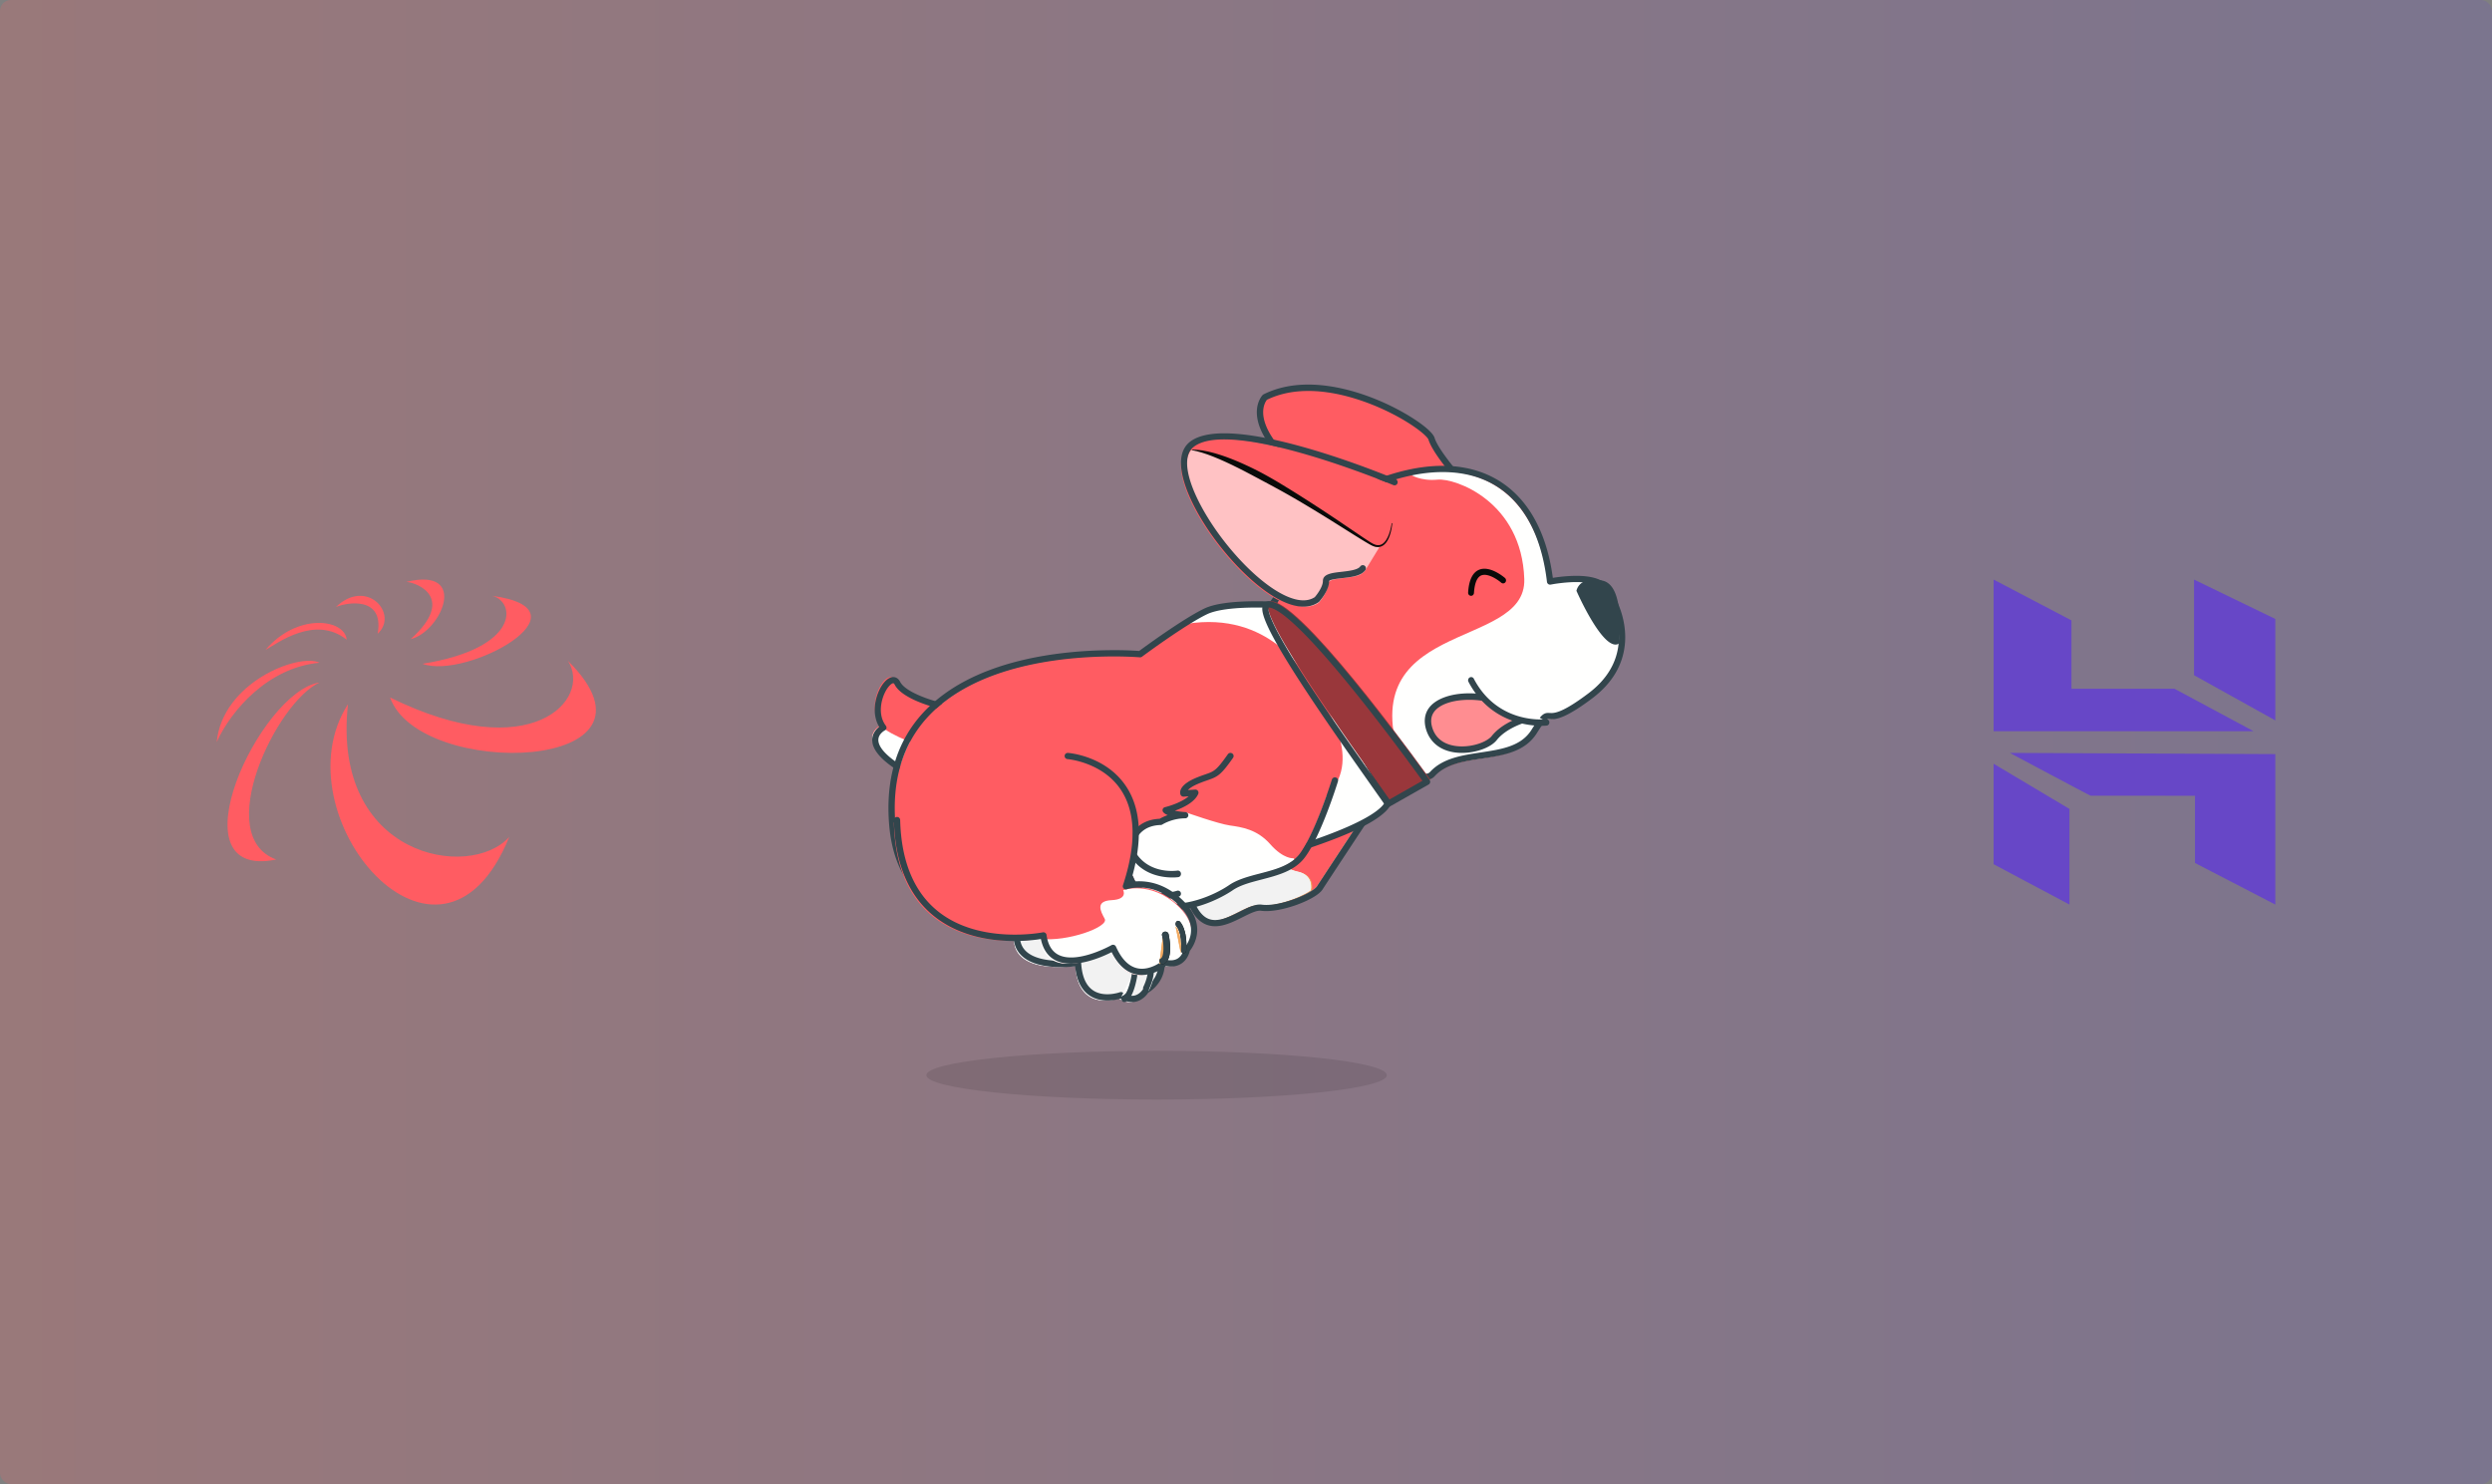 <svg xmlns="http://www.w3.org/2000/svg" width="460" height="274" viewBox="0 0 460 274">
    <rect x="0" y="0" width="460" height="274" fill="#808080" stroke="none"/>
    <defs>
        <linearGradient id="a" x1="0%" y1="38.926%" y2="38.926%">
            <stop offset="0%" stop-color="#FF5C62" stop-opacity=".202"/>
            <stop offset="100%" stop-color="#6747C7" stop-opacity=".204"/>
        </linearGradient>
    </defs>
    <g fill="none" fill-rule="evenodd">
        <rect width="460" height="274" fill="url(#a)" rx="2"/>
        <path fill="#FF5C62" fill-rule="nonzero" d="M64.237 130C61.13 158.276 86.73 162.637 94 154.515 81.201 186.025 51.135 150.38 64.237 130zM59 126c-11.022 1.585-27.403 36.683-8.002 32.683C39.07 154.38 51.074 129.548 59 126V126zm0-3.646c-3.86-1.85-17.94 3.623-19 14.646 2.65-5.858 9.538-13.798 19-14.646zm5-4.254c-5.85-4.634-12.825.685-15 1.9 5.85-6.913 14.625-5.774 15-1.9zm5.713-1.1c3.967-3.604-1.983-10.443-7.713-4.927 2.058-.883 8.962-2.059 7.713 4.927zm6.096 1c8.338-7.505 1.376-10.416-.809-10.57 11.656-2.833 6.475 9.192.81 10.57zM78 122.55c7.99 3.01 31.804-9.98 12.842-12.55 4.33 1.028 5.3 9.615-12.84 12.55H78zm-6 6.217c5.398 15.245 53.594 13.831 32.84-6.767 4.486 7.064-6.689 19.632-32.84 6.767z"/>
        <path fill="#6747C7" d="M368 135v-28l14.371 7.535v12.616l19.025.009L416 135h-48zm37-10.343V107l15 7.271V133l-15-8.343zm.174 34.665v-12.407l-19.26-.013C385.934 146.985 371 139 371 139l49 .223V167l-14.826-7.678zm-37.174.229V141l14 8.345V167l-14-7.45z"/>
        <path fill="#000" fill-opacity=".098" d="M171 198.5c0 2.485 19.028 4.5 42.5 4.5s42.5-2.015 42.5-4.5-19.028-4.5-42.5-4.5-42.5 2.015-42.5 4.5"/>
        <path fill="#F0A85F" d="M252 150s-7.746 11.745-8.831 13.447c-1.084 1.701-7.592 4.14-10.845 3.686-1.065-.15-2.513.638-4.093 1.424-3.243 1.615-7.043 3.231-9.231-3.253L252 150"/>
        <path fill="#FFFFFE" d="M232.193 167.118c-1.055-.15-2.489.641-4.053 1.432-3.212 1.623-6.973 3.247-9.14-3.27l15.466-7.28c1.682 1.485 3.576 2.61 4.936 2.878 3.195.632 2.548 3.42 2.537 3.467-2.209 1.537-7.08 3.15-9.746 2.773"/>
        <path fill="#FF5C62" d="M223.746 170c1.396 0 2.867-.645 4.247-1.325-1.38.68-2.85 1.325-4.247 1.325m9.448-2.812c3.424 0 8.98-2.18 9.975-3.74C244.254 161.744 252 150 252 150l-33 15.304 15.62-7.244c1.699 1.478 3.611 2.596 4.986 2.864 3.226.628 2.573 3.403 2.562 3.45-2.008 1.376-6.194 2.814-8.974 2.814"/>
        <path fill="#F2F2F2" d="M223.7 170c1.382 0 2.838-.648 4.204-1.331l.236-.12c1.434-.724 2.759-1.45 3.783-1.45.092 0 .182.007.27.02.266.037.555.055.86.055 2.754 0 6.898-1.446 8.886-2.829.011-.046.658-2.835-2.537-3.467-1.36-.269-3.254-1.393-4.936-2.878L219 165.28l.007.021c1.199 3.59 2.883 4.7 4.692 4.699"/>
        <path fill="#32454C" d="M224.307 171c1.729 0 3.497-.885 5.103-1.688 1.314-.658 2.555-1.278 3.348-1.168 3.511.489 10.167-2.045 11.364-3.92 1.065-1.666 8.707-13.227 8.784-13.343a.565.565 0 0 0-.169-.789.583.583 0 0 0-.8.167c-.077.116-7.724 11.684-8.794 13.358-.887 1.39-7.047 3.84-10.223 3.399-1.156-.16-2.488.507-4.033 1.28-1.91.955-4.073 2.039-5.816 1.333-1.212-.49-2.202-1.85-2.944-4.045a.58.58 0 0 0-.731-.36.568.568 0 0 0-.366.72c.865 2.558 2.043 4.108 3.602 4.74.55.221 1.11.316 1.675.316"/>
        <path fill="#FFFFFE" d="M203.41 142.049s16.482 7.718 1.387 26.414c0 0 5.378.087 8.281 6.307 2.904 6.22-1.983 8.651-1.983 8.651s-1.584 2.862-4.625.88c0 0-7.489 2.76-7.951-5.996 0 0-13.171 2.083-11.142-6.715 0 0-26.455-4.247-17.542-29.59l33.575.049"/>
        <path fill="#F2F2F2" d="M208.525 185c1.696 0 2.57-1.58 2.57-1.58s2.902-1.442 2.905-4.95c.001-1.045-.255-2.273-.921-3.7-2.904-6.22-8.282-6.307-8.282-6.307 4.74-5.87 6.366-10.657 6.367-14.464.003-8.318-7.754-11.95-7.754-11.95L169.835 142c-1.284 3.65-1.834 6.863-1.835 9.689-.006 16.79 19.377 19.9 19.377 19.9a7.682 7.682 0 0 0-.212 1.728c0 4.436 4.855 5.203 8.215 5.203 1.779 0 3.14-.215 3.14-.215.283 5.37 3.209 6.409 5.43 6.409 1.4 0 2.52-.413 2.52-.413.782.51 1.468.699 2.055.699"/>
        <path fill="#32454C" d="M208.963 185c.264 0 .523-.032.779-.095 1.223-.304 1.954-1.256 2.2-1.628.86-.514 4.876-3.315 2.086-9.292-2.247-4.81-5.89-6.124-7.693-6.482 4.812-6.226 6.665-11.918 5.508-16.927-1.498-6.49-7.475-9.354-7.729-9.473a.576.576 0 1 0-.489 1.044c.087.041 5.737 2.777 7.098 8.7 1.116 4.86-.876 10.49-5.92 16.736a.576.576 0 0 0 .44.939c.203.004 5.044.177 7.74 5.95 2.611 5.593-1.534 7.772-1.712 7.862a.585.585 0 0 0-.246.236c-.004.008-.561.973-1.57 1.219-.67.162-1.416-.021-2.221-.546a.577.577 0 0 0-.515-.058c-.028.01-2.875 1.024-4.925-.33-1.342-.888-2.09-2.614-2.223-5.134a.577.577 0 0 0-.666-.539c-.07.012-7.06 1.074-9.679-1.735-.934-1.002-1.195-2.435-.774-4.257a.577.577 0 0 0-.47-.698c-.115-.019-11.501-1.944-16.485-10.324-2.927-4.922-3.111-11.113-.547-18.4a.576.576 0 1 0-1.088-.383c-2.683 7.628-2.466 14.148.648 19.378 4.655 7.82 14.212 10.245 16.7 10.756-.323 1.948.07 3.532 1.174 4.715 2.561 2.746 8.194 2.38 10.08 2.168.247 2.579 1.153 4.4 2.7 5.418 2.148 1.414 4.818.794 5.678.536.725.429 1.435.644 2.121.644"/>
        <path fill="#FFFFFE" d="M212.643 178s1.135 1.629-.643 5"/>
        <path fill="#32454C" d="M211.563 183c.21 0 .411-.119.508-.322 1.678-3.524.58-5.339.533-5.415a.561.561 0 0 0-.777-.175.569.569 0 0 0-.18.774c.024.042.776 1.455-.592 4.326a.568.568 0 0 0 .508.812"/>
        <path fill="#FFFFFE" d="M209 180s-.617 3.688-2 4"/>
        <path fill="#32454C" d="M207.52 185a.447.447 0 0 0 .117-.016c1.614-.442 2.245-4.458 2.356-5.259.047-.34-.145-.66-.43-.716-.282-.058-.551.173-.598.513-.23 1.664-.9 4.066-1.56 4.246-.28.077-.456.412-.392.747.055.29.27.485.508.485"/>
        <path fill="#F0A85F" d="M269 88.313s-4.297-4.792-5.049-7.197c-.75-2.404-18.304-13.224-30.056-7.433 0 0-4.427 4.396 6.41 13.4C251.142 96.084 254.347 97 254.347 97L269 88.313"/>
        <path fill="#FF5C62" d="M254.347 97L269 88.313s-4.297-4.792-5.049-7.197C263.355 79.208 252.178 72 241.715 72c-2.721 0-5.394.487-7.82 1.683 0 0-.893.887-.895 2.68-.002 2.2 1.337 5.76 7.305 10.72C251.142 96.084 254.347 97 254.347 97"/>
        <path fill="#32454C" d="M254.425 98a.59.59 0 0 0 .16-1.158c-.027-.008-3.41-1.12-14.152-10.127-5.835-4.894-7.167-8.348-7.257-10.382-.064-1.461.51-2.3.687-2.523 7.108-3.465 15.92-.638 20.553 1.364 5.538 2.392 9.031 5.225 9.274 6.01.797 2.575 5.105 7.443 5.288 7.649a.582.582 0 0 0 .827.046.593.593 0 0 0 .045-.833c-.042-.049-4.32-4.882-5.042-7.214-.475-1.535-5.023-4.623-9.93-6.743-4.842-2.092-14.09-5.04-21.636-1.286a.588.588 0 0 0-.154.11c-.048.049-1.181 1.212-1.082 3.472.146 3.306 2.73 7.086 7.678 11.237 11.055 9.27 14.44 10.315 14.58 10.355a.577.577 0 0 0 .16.023"/>
        <path fill="#FF5C62" d="M173 129.708s-6.53-1.532-7.867-4.137c-1.336-2.605-5.622 4.326-2.61 8.269 0 0-4.79 2.398 2.62 7.254 7.412 4.856 7.857-11.386 7.857-11.386"/>
        <path fill="#FFFFFE" d="M165.358 141.112c-7.794-4.76-2.757-7.112-2.757-7.112 1.725 1.839 7.894 3.945 9.399 4.44-1.173 2.828-3.188 4.782-6.642 2.672"/>
        <path fill="#32454C" d="M172.849 130.678c-.167 3.503-1.244 11.182-4.66 11.182-.656 0-1.4-.27-2.214-.806-3.265-2.145-3.889-3.65-3.838-4.536.062-1.076 1.178-1.666 1.19-1.672a.568.568 0 0 0 .196-.855c-1.43-1.877-.979-4.49-.16-6.158.575-1.168 1.237-1.694 1.524-1.694.087 0 .176.087.263.257 1.223 2.392 6.156 3.871 7.699 4.282zM168.189 143c5.401 0 5.796-12.225 5.81-12.746a.57.57 0 0 0-.437-.57c-1.725-.407-6.42-1.884-7.404-3.809-.389-.761-.963-.875-1.27-.875-.875 0-1.824.87-2.541 2.328-.895 1.82-1.395 4.626-.065 6.852-.512.403-1.213 1.152-1.277 2.272-.1 1.725 1.363 3.594 4.35 5.556 1 .658 1.954.992 2.833.992z"/>
        <path fill="#FF5C62" d="M237.336 112.215s-10.752-.932-14.9 1.087c-4.147 2.019-11.981 7.92-11.981 7.92s-48.387-4.349-45.315 31.678c3.072 36.027 64.362 7.144 64.362 7.144s25.346-6.367 26.498-11.802l-12.673-22.362-5.99-13.665"/>
        <path fill="#FFFFFE" d="M219 115.181c2.678-1.856.95-.733 3.386-1.89 2.772-1.317 8.448-1.368 12.008-1.248.932.875 1.855 1.93 2.759 3.191 2.266 3.162 3.93 5.643 5.134 7.585l1.322 2.942 6.36 7.891c.652 2.464-9.09-8.968-9.09-8.968s-6.477-12.01-21.879-9.503"/>
        <path fill="#FFFFFE" d="M245.16 146.585c6.748-6.75-1.393-17.585-1.393-17.585l5.8 5.804L257 147.596c-1.05 4.833-22.135 10.418-26 11.404 2.931-3.87 9.75-8 14.16-12.415"/>
        <path fill="#32454C" d="M255.793 147.8c-.44 1.223-2.864 3.653-13.372 7.292-6.44 2.23-12.82 3.821-12.884 3.838a.586.586 0 0 0-.106.037c-.233.108-23.564 10.871-41.966 10.871-13.703 0-21.16-5.894-22.164-17.519-.704-8.166 1.288-14.866 5.923-19.912 8.961-9.756 25.42-11.213 34.432-11.213 2.886 0 4.729.16 4.747.161a.584.584 0 0 0 .399-.112c.078-.059 7.909-5.875 11.996-7.841 1.688-.812 4.877-1.24 9.222-1.24 2.354 0 4.39.128 5.172.185l5.906 13.311.027.054 12.668 22.088zM187.465 171c18.24 0 41.157-10.384 42.406-10.957.637-.16 6.758-1.716 12.931-3.854 9.01-3.12 13.65-5.85 14.185-8.344a.582.582 0 0 0-.064-.41l-12.775-22.275-6.033-13.6a.581.581 0 0 0-.482-.344 74.107 74.107 0 0 0-5.613-.216c-4.583 0-7.856.456-9.726 1.355-3.89 1.872-10.791 6.925-12.011 7.826a64.592 64.592 0 0 0-4.627-.149c-9.204 0-26.027 1.506-35.289 11.59-4.864 5.296-6.958 12.293-6.224 20.797.57 6.61 3.156 11.532 7.684 14.63 3.834 2.621 9.095 3.951 15.638 3.951z"/>
        <path fill="#FF5C62" d="M246 143.54s-3.056 10.159-5.96 14.027c-2.903 3.868-9.322 3.404-12.836 5.88-3.515 2.475-14.365 7.426-18.185-1.857 0 0-2.293-2.321 0-5.415 0 0 .305-4.797 5.501-4.952 0 0 1.834-1.237 4.432-1.237 0 0-2.904-.155-3.515-.929 0 0 4.432-1.083 5.348-3.25l-2.14.156s-.457-1.131 2.6-2.422c3.055-1.292 3.131-.518 5.882-4.541"/>
        <path fill="#FFFFFE" d="M218 150.059s-.445-.028-1-.118c.625.066 1 .118 1 .118"/>
        <path fill="#FFFFFE" d="M209.02 156.183s.306-4.792 5.508-4.946c0 0 1.836-1.237 4.437-1.237 0 0 5.89 2.087 8.057 2.396 2.168.31 5.024.696 7.471 3.478 2.448 2.783 4.284 2.581 4.284 2.581s.086.084.223.243c-3.207 2.673-8.641 2.55-11.774 4.752-3.519 2.473-14.381 7.42-18.206-1.856 0 0-2.295-2.318 0-5.41"/>
        <path fill="#32454C" d="M216.69 168c4.299 0 8.768-2.21 10.85-3.638 1.401-.96 3.309-1.456 5.33-1.981 2.978-.775 6.058-1.576 7.92-3.99 2.996-3.885 6.056-13.714 6.184-14.13a.576.576 0 0 0-.39-.72.587.587 0 0 0-.73.383c-.031.1-3.127 10.048-5.996 13.769-1.618 2.098-4.5 2.847-7.288 3.572-2.03.528-4.128 1.074-5.698 2.15-2.793 1.914-8.497 4.316-12.762 3.09-2.24-.644-3.904-2.22-4.946-4.685a.574.574 0 0 0-.127-.186c-.078-.079-1.941-2.008.055-4.631a.57.57 0 0 0 .116-.309c.012-.172.359-4.248 5.055-4.384a.593.593 0 0 0 .307-.097c.016-.01 1.773-1.134 4.204-1.134.317 0 .577-.25.585-.562a.58.58 0 0 0-.554-.591 13.383 13.383 0 0 1-1.944-.25c1.51-.537 3.647-1.543 4.325-3.101a.58.58 0 0 0-.58-.803l-1.324.093c.28-.31.859-.746 2.06-1.24.633-.26 1.132-.432 1.572-.584 1.871-.644 2.453-.944 4.696-4.135a.571.571 0 0 0-.148-.803.591.591 0 0 0-.815.146c-2.118 3.014-2.542 3.16-4.119 3.703-.433.149-.972.334-1.637.608-3.484 1.433-3.086 2.884-2.971 3.16.096.23.334.376.583.357l.908-.064c-1.211 1.062-3.429 1.782-4.366 2.005a.583.583 0 0 0-.417.374.569.569 0 0 0 .097.547c.181.224.473.404.821.549a8.79 8.79 0 0 0-1.478.674c-5.018.23-5.878 4.354-6.008 5.276-2.192 3.013-.375 5.414.061 5.916 1.188 2.75 3.092 4.52 5.66 5.259.94.27 1.92.387 2.909.387"/>
        <path fill="#32454C" d="M216.412 162c.66 0 1.077-.06 1.093-.062.316-.049.535-.358.489-.692-.046-.333-.34-.566-.653-.517-.244.037-5.99.834-8.24-4.372a.564.564 0 0 0-.764-.301.625.625 0 0 0-.284.809c1.972 4.567 6.32 5.135 8.359 5.135M214.516 166c1.69 0 2.993-.426 3.098-.461a.574.574 0 0 0 .357-.723.561.561 0 0 0-.711-.363c-.045.015-4.493 1.456-7.306-1.293a.558.558 0 0 0-.796.015.578.578 0 0 0 .014.809c1.642 1.603 3.68 2.016 5.344 2.016"/>
        <path fill="#FF5C62" d="M196.606 140s18.272 1.348 10.767 24.143c0 0 5.09-1.828 10.05 2.943 4.96 4.77 1.234 8.772 1.234 8.772s-.467 3.231-4.038 2.462c0 0-6.056 5.232-9.627-2.77 0 0-11.647 6.617-12.889-2.309 0 0-26.411 5.43-27.103-21.37"/>
        <path fill="#FFFFFE" d="M203.923 169.64c-.818-1.482-1.753-3.306 1.286-3.456 3.039-.15 2.117-1.844 2.117-1.844s5.109-1.806 10.088 2.906c4.978 4.712 1.238 8.663 1.238 8.663s-.468 3.192-4.053 2.432c0 0-6.078 5.167-9.663-2.736 0 0-11.69 6.535-12.936-2.28 5.026.608 12.741-2.204 11.923-3.685M192 172.934s-.36.065-1 .147c.27-.134.603-.19 1-.147"/>
        <path fill="#32454C" d="M210.798 180c2.062 0 3.808-1.171 4.417-1.634 1.158.196 2.141.023 2.926-.518 1.043-.717 1.39-1.864 1.488-2.298.624-.784 3.402-4.821-1.367-9.404-3.84-3.69-7.74-3.622-9.565-3.316 2.297-7.513 2.001-13.477-.884-17.738-3.736-5.519-10.39-6.07-10.671-6.09a.578.578 0 0 0-.623.53.577.577 0 0 0 .536.616c.063.005 6.387.54 9.8 5.595 2.793 4.135 2.937 10.092.427 17.706a.572.572 0 0 0 .149.591c.16.153.394.202.602.128.192-.068 4.812-1.625 9.42 2.803 4.488 4.313 1.344 7.79 1.207 7.936a.57.57 0 0 0-.148.31c-.001.008-.18 1.105-1.042 1.693-.57.388-1.34.482-2.285.278a.586.586 0 0 0-.506.13c-.022.018-2.337 1.974-4.755 1.438-1.581-.35-2.904-1.696-3.933-3.998a.587.587 0 0 0-.82-.266c-.062.035-6.26 3.506-9.732 1.815-1.24-.603-1.998-1.846-2.256-3.695a.574.574 0 0 0-.24-.39.589.589 0 0 0-.453-.094c-.114.024-11.523 2.267-19.218-3.778-4.519-3.551-6.912-9.259-7.11-16.963a.57.57 0 0 0-.596-.56.578.578 0 0 0-.566.59c.209 8.064 2.751 14.066 7.557 17.838 7.185 5.64 17.05 4.512 19.577 4.105.393 1.931 1.33 3.269 2.794 3.98 3.396 1.651 8.566-.688 10.266-1.555 1.157 2.317 2.663 3.694 4.484 4.095.38.083.755.12 1.12.12"/>
        <path fill="#F0A85F" d="M217 171s1.211 1.184.968 5"/>
        <path fill="#0A0B09" d="M218.49 176c.246 0 .454-.228.475-.53.274-3.97-1.14-5.3-1.201-5.354-.211-.192-.51-.14-.669.116-.156.252-.116.61.09.803.031.031 1.05 1.104.828 4.34-.022.317.173.597.436.623l.04.002"/>
        <path fill="#F0A85F" d="M214.642 173s1.137 4.125-.642 5"/>
        <path fill="#0A0B09" d="M214.615 178a.644.644 0 0 0 .34-.096c1.623-1.012.912-4.713.753-5.445-.068-.31-.394-.51-.724-.448-.333.063-.547.366-.48.676.33 1.521.432 3.849-.23 4.262a.55.55 0 0 0-.17.796.626.626 0 0 0 .51.255"/>
        <path fill="#F0A85F" d="M217 171s1.211 1.184.968 5"/>
        <path fill="#32454C" d="M218.49 176c.246 0 .454-.228.475-.53.274-3.97-1.14-5.3-1.201-5.354-.211-.192-.51-.14-.669.116-.156.252-.116.61.09.803.031.031 1.05 1.104.828 4.34-.022.317.173.597.436.623l.04.002"/>
        <path fill="#F0A85F" d="M214.642 173s1.137 4.125-.642 5"/>
        <path fill="#32454C" d="M214.615 178a.644.644 0 0 0 .34-.096c1.623-1.012.912-4.713.753-5.445-.068-.31-.394-.51-.724-.448-.333.063-.547.366-.48.676.33 1.521.432 3.849-.23 4.262a.55.55 0 0 0-.17.796.626.626 0 0 0 .51.255"/>
        <path fill="#FF5C62" d="M237.299 114.322s0-1.851-2.299-1.697c0 0 .92-2.16 2.299-2.623 0 0-1.84-12.652 15.941-20.059 17.78-7.406 30.502-.617 32.648 17.899 0 0 7.51-1.543 9.81.925 2.299 2.47 7.204 12.807-2.453 20.213-9.656 7.406-6.437.463-10.27 6.635-3.831 6.171-13.948 2.777-18.546 7.869-4.598 5.091-27.13-29.162-27.13-29.162"/>
        <path fill="#FFFFFE" d="M265.37 88.553c-3.247.308-5.019-.952-5.02-.952 13.946-2.834 23.577 4.424 25.426 20.24 0 0 7.575-1.544 9.893.925 2.32 2.469 7.266 12.807-2.473 20.213-9.74 7.407-6.493.464-10.358 6.636-3.864 6.171-14.067 2.777-18.705 7.869-.974 1.07-2.747.402-4.94-1.319-10.937-28.322 22.613-21.753 22.177-35.25-.464-14.35-12.754-18.67-16-18.362"/>
        <path fill="#32454C" d="M285.792 131.62c-.945 0-1.438.498-3.1 3.134-1.916 3.039-5.53 3.585-9.354 4.164-3.463.523-7.043 1.064-9.37 3.602-.205.222-.454.326-.784.326-5.043.001-20.174-20.962-25.698-29.213-.076-.633-.523-1.76-1.962-2.028.378-.613.948-1.333 1.576-1.541a.577.577 0 0 0 .392-.63c-.004-.03-.417-3.094 1.307-6.986 2.288-5.165 7.298-9.454 14.487-12.402 4.68-1.919 9.055-2.892 13.006-2.892 10.884 0 17.726 7.2 19.265 20.275.02.16.105.306.237.4.132.095.298.131.458.099.023-.005 2.324-.464 4.718-.464 2.308 0 3.926.42 4.678 1.216 1.194 1.263 3.534 5.367 3.144 9.997-.305 3.622-2.174 6.754-5.556 9.307-4.34 3.278-5.995 3.657-6.862 3.657a5.3 5.3 0 0 1-.307-.01c-.098-.006-.188-.01-.275-.01zM263.183 144h.001c.654 0 1.223-.243 1.645-.704 2.05-2.234 5.273-2.722 8.685-3.238 3.916-.592 7.966-1.204 10.165-4.692 1.521-2.411 1.824-2.592 2.113-2.592.066 0 .135.004.21.008.112.007.235.013.372.013 1.123 0 2.998-.442 7.568-3.892 3.654-2.76 5.677-6.168 6.01-10.13.408-4.837-1.903-9.242-3.454-10.882-.992-1.049-2.852-1.58-5.528-1.58-1.773 0-3.458.231-4.332.375C284.895 93.53 277.505 86 266.292 86c-4.105 0-8.63 1.002-13.45 2.98-9.485 3.889-13.468 9.256-15.14 13.075-1.462 3.337-1.47 6.069-1.404 7.103-1.248.678-2.035 2.281-2.216 2.68a.58.58 0 0 0 .5.872h.005l.039-.002c.08-.005.156-.008.23-.008 1.436 0 1.477 1.01 1.477 1.125 0 .113.034.224.097.319.05.074 5.022 7.502 10.724 14.833 3.357 4.315 6.308 7.756 8.773 10.228 3.217 3.226 5.591 4.795 7.256 4.795z"/>
        <path fill="#99373B" d="M256.763 148l7.237-4.1s-21.58-30.25-28.597-32.748c-7.015-2.498 14.188 26.543 21.36 36.848"/>
        <path fill="#32454C" d="M262.567 144.148l-6.172 3.5c-.797-1.141-1.736-2.474-2.804-3.989-3.841-5.45-9.102-12.915-13.173-19.266-6.552-10.224-6.368-11.955-6.23-12.22.044-.011.213-.026.595.11 6.23 2.22 24.888 27.848 27.784 31.865zM256.221 149a.577.577 0 0 0 .286-.076l7.198-4.081a.583.583 0 0 0 .186-.846c-.88-1.236-21.65-30.293-28.718-32.812-.349-.125-.648-.185-.914-.185-.674 0-.977.39-1.097.623-.512.992-.158 3.374 6.355 13.521 4.073 6.346 9.305 13.768 13.124 19.188 1.205 1.71 2.246 3.187 3.103 4.418a.58.58 0 0 0 .477.25z"/>
        <path fill="#FF5C62" d="M257 89.495s-30.147-12.69-37.526-7.05c-7.378 5.64 14.92 34.468 23.126 28.827 0 0 1.703-1.88 1.703-3.446 0-1.567 5.574-.627 6.813-2.35"/>
        <path fill="#FFC2C4" d="M219.786 83.192c2.031-1.983 29.197 11.977 33.498 16.038.326.308 1.51.854 1.716 1.166l-3.1 5.09-.027.033c-.389.317-.667.51-.721.548-1.931.924-6.022.42-6.022 1.765 0 1.565-1.692 3.442-1.692 3.442-7.86 5.428-28.728-21.12-23.652-28.082"/>
        <path fill="#FF5C62" d="M257 96.753s-.539 5.535-3.619 3.968C250.55 99.278 229.397 83.8 220 83c0 0 9.254.101 16.013 1.714C242.77 86.327 257 96.754 257 96.754"/>
        <path fill="#32454C" d="M240.61 112c1.05 0 1.986-.275 2.791-.828a.594.594 0 0 0 .102-.088c.189-.21 1.848-2.089 1.848-3.825.163-.273 1.567-.433 2.406-.528 1.722-.196 3.502-.398 4.27-1.467a.588.588 0 0 0-.127-.816.574.574 0 0 0-.808.129c-.468.651-2.13.84-3.465.992-1.765.2-3.433.39-3.433 1.69 0 1.056-1.041 2.463-1.498 2.984-4.04 2.657-12.343-4.063-18.071-12.14-4.32-6.093-7.306-13.288-4.237-15.631 7.004-5.347 36.514 6.963 36.811 7.088a.577.577 0 0 0 .756-.315.587.587 0 0 0-.311-.765c-1.239-.52-30.425-12.69-37.953-6.941-3.944 3.01-.314 11.171 3.993 17.245 3.018 4.255 6.688 8.064 10.07 10.449 2.607 1.838 4.925 2.767 6.856 2.767"/>
        <path fill="#FF8D91" d="M281 132.862s-3.51.96-5.32 3.162c-1.81 2.203-9.8 3.592-11.459-1.581-1.659-5.174 6.405-6.313 11.345-4.862 4.94 1.45 5.434 3.281 5.434 3.281"/>
        <path fill="#32454C" d="M280.51 132.474c-1.22.448-3.66 1.526-5.141 3.4-.749.947-3.012 1.926-5.502 1.927-1.649 0-4.553-.449-5.48-3.453-.355-1.15-.244-2.133.33-2.922 1.013-1.394 3.447-2.227 6.51-2.227 1.499 0 3.03.216 4.314.607 3.131.956 4.443 2.047 4.97 2.668zM269.866 139c2.636 0 5.34-1 6.429-2.377 1.757-2.222 5.238-3.23 5.272-3.24a.6.6 0 0 0 .413-.73c-.061-.238-.757-2.366-6.097-3.995-1.411-.43-3.021-.658-4.656-.658-3.439 0-6.23 1.015-7.465 2.716-.798 1.097-.973 2.477-.507 3.99.842 2.729 3.252 4.294 6.611 4.294zM298.793 118.849s1.381-10.712-2.987-11.656c-4.37-.945-4.806 1.888-4.806 1.888s4.955 11.35 7.793 9.768"/>
        <path fill="#0A0B09" d="M271.542 110c.283 0 .521-.23.54-.529.075-1.234.364-2.795 1.312-3.22 1.192-.533 3.088.776 3.718 1.325.229.2.57.168.762-.07a.581.581 0 0 0-.068-.796c-.113-.099-2.798-2.41-4.839-1.497-1.166.522-1.828 1.931-1.966 4.187a.557.557 0 0 0 .506.599l.035.001"/>
        <path fill="#FFFFFE" d="M285 132.957s-9.311 1.107-14-7.957"/>
        <path fill="#32454C" d="M284.564 134c.576 0 .918-.036.936-.038.308-.037.53-.33.497-.655-.035-.326-.312-.56-.621-.525-.37.043-8.92.917-13.322-7.476a.547.547 0 0 0-.764-.232.61.61 0 0 0-.22.807c3.89 7.416 10.958 8.119 13.494 8.119"/>
        <path fill="#0A0B09" d="M256.885 96.629s-.02.17-.08.488c-.064.317-.163.784-.358 1.352a6.18 6.18 0 0 1-.392.906c-.17.31-.38.64-.682.894-.147.131-.32.234-.509.3-.188.07-.395.097-.607.073-.106-.002-.212-.036-.32-.057-.105-.038-.215-.065-.32-.118-.109-.051-.204-.093-.316-.161a6.514 6.514 0 0 1-.328-.195c-.864-.54-1.796-1.18-2.777-1.846l-3.097-2.094a287.438 287.438 0 0 0-6.807-4.452c-1.167-.747-2.35-1.469-3.514-2.184a80.72 80.72 0 0 0-3.472-2.01 54.903 54.903 0 0 0-3.362-1.678 45.278 45.278 0 0 0-3.11-1.307c-.484-.193-.965-.344-1.414-.502-.455-.144-.888-.279-1.296-.395-.415-.103-.799-.207-1.158-.289l-.995-.191c-.608-.082-1.082-.144-1.412-.144l-.5-.019a.058.058 0 0 0-.059.056l.045.059h.005l.484.106c.156.04.352.064.576.134l.769.214.94.312c.34.119.704.262 1.093.406l1.227.507c.425.196.878.385 1.342.605.465.217.95.44 1.445.693.5.238 1.01.498 1.535.767.524.267 1.057.557 1.608.839.543.3 1.108.582 1.672.894 1.138.603 2.31 1.24 3.5 1.887 1.188.654 2.385 1.337 3.574 2.035a285.763 285.763 0 0 1 6.923 4.223l3.162 1.989c1.012.628 1.957 1.224 2.873 1.746.442.249.94.51 1.461.523.522.042 1.015-.193 1.336-.501.333-.307.54-.67.707-1.004.164-.338.275-.663.363-.958.173-.59.252-1.067.3-1.391.047-.325.06-.5.06-.5a.058.058 0 0 0-.053-.063.059.059 0 0 0-.062.05"/>
    </g>
</svg>
